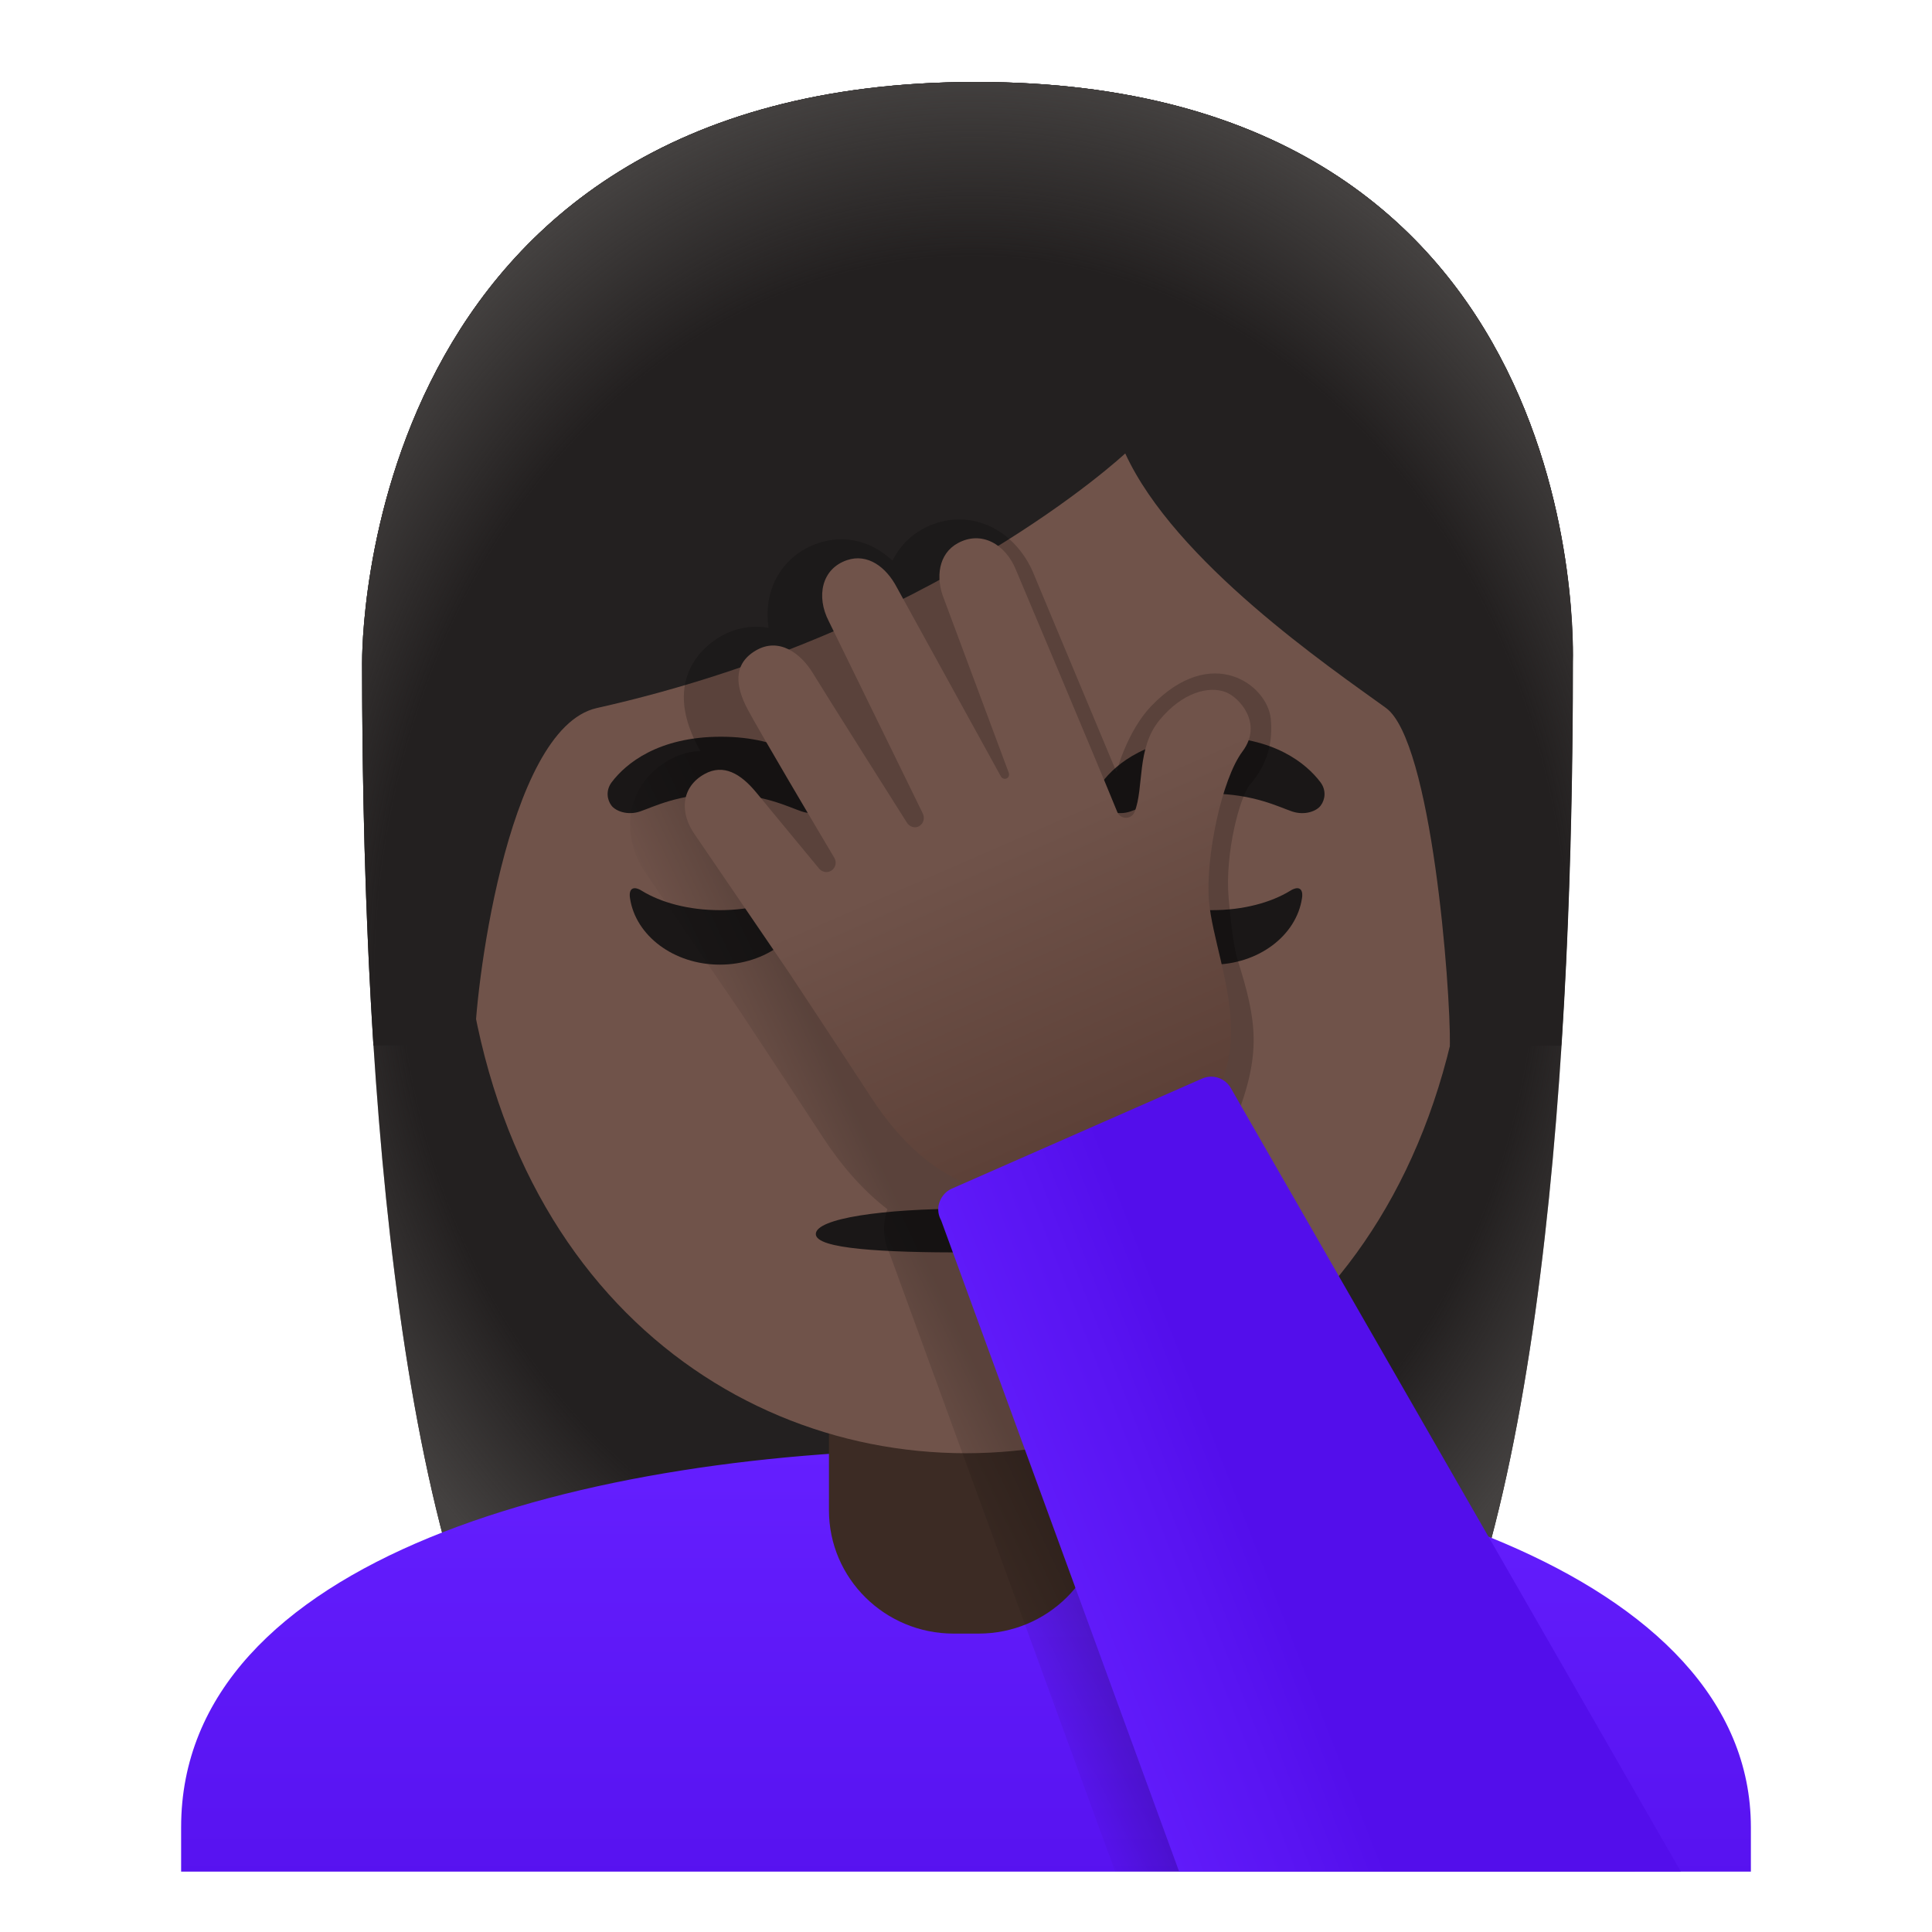 <svg viewBox="0 0 128 128" xmlns="http://www.w3.org/2000/svg">
  <defs>
    <linearGradient id="SVGID_2_" gradientTransform="matrix(1 0 0 -1 0 0)" gradientUnits="userSpaceOnUse" x1="69.985" x2="57.468" y1="-85.288" y2="-91.182">
      <stop offset="0.509" stop-color="#000000"/>
      <stop offset="1" stop-color="#000000" stop-opacity="0"/>
    </linearGradient>
    <linearGradient id="hand_1_" gradientTransform="matrix(1 0 0 -1 0 0)" gradientUnits="userSpaceOnUse" x1="57.76" x2="74.504" y1="-36.375" y2="-74.701">
      <stop offset="0.5" stop-color="#70534A"/>
      <stop offset="1" stop-color="#5C4037"/>
    </linearGradient>
    <linearGradient id="shirt_x5F_fill_2_" gradientTransform="matrix(1 0 0 -1 0 0)" gradientUnits="userSpaceOnUse" x1="67.094" x2="83.61" y1="-108.886" y2="-102.398">
      <stop offset="0" stop-color="#651FFF"/>
      <stop offset="0.705" stop-color="#5914F2"/>
      <stop offset="1" stop-color="#530EEB"/>
    </linearGradient>
    <linearGradient id="SVGID_1_" gradientTransform="matrix(1 0 0 -1 0 0)" gradientUnits="userSpaceOnUse" x1="64" x2="64" y1="-95.929" y2="-131.437">
      <stop offset="0" stop-color="#651FFF"/>
      <stop offset="0.705" stop-color="#5914F2"/>
      <stop offset="1" stop-color="#530EEB"/>
    </linearGradient>
    <radialGradient id="hairHighlights_2_" cx="64.096" cy="-51.254" gradientTransform="matrix(1 0 0 -1.19 0 0)" gradientUnits="userSpaceOnUse" r="47.532">
      <stop offset="0.794" stop-color="#444140" stop-opacity="0"/>
      <stop offset="1" stop-color="#444140"/>
    </radialGradient>
    <radialGradient id="hairHighlights_3_" cx="64.43" cy="-53.587" gradientTransform="matrix(1 0 0 -1.214 0 0)" gradientUnits="userSpaceOnUse" r="49.788">
      <stop offset="0.794" stop-color="#444140" stop-opacity="0"/>
      <stop offset="1" stop-color="#444140"/>
    </radialGradient>
  </defs>
  <path id="hair_10_" d="M64.67,5.43 C23.66,5.43 23.99,43.35 23.99,43.95 C23.99,68.51 25.87,103.2 35.7,116.85 C39.6,122.26 47.13,122.56 47.13,122.56 L64.1,122.53 L81.07,122.56 C81.07,122.56 88.6,122.26 92.5,116.85 C102.33,103.2 104.21,68.51 104.21,43.95 C104.2,43.35 105.67,5.43 64.67,5.43 Z" fill="#232020"/>
  <path id="hairHighlights_1_" d="M64.67,5.43 C23.66,5.43 23.99,43.35 23.99,43.95 C23.99,68.51 25.87,103.2 35.7,116.85 C39.6,122.26 47.13,122.56 47.13,122.56 L64.1,122.53 L81.07,122.56 C81.07,122.56 88.6,122.26 92.5,116.85 C102.33,103.2 104.21,68.51 104.21,43.95 C104.2,43.35 105.67,5.43 64.67,5.43 Z" fill="url(#hairHighlights_2_)"/>
  <path d="M64.13,96 C64.09,96 64.04,96 64,96 C38.51,96.03 12,103.28 12,121.06 L12,124 L13.5,124 L15,124 L113,124 L114.5,124 L116,124 L116,121.06 C116,104.3 89.74,96 64.13,96 Z" fill="url(#SVGID_1_)"/>
  <path d="M54.92,90.08 L54.92,100.06 C54.92,104.57 58.62,108.23 63.18,108.23 L64.83,108.23 C69.39,108.23 73.09,104.57 73.09,100.06 L73.09,90.08 L54.92,90.08 Z" fill="#3C2B24"/>
  <path id="head" d="M64.02,11.07 L64.02,11.07 L64.02,11.07 C46.62,11.06 30.49,29.67 30.48,56.45 C30.47,83.09 47.07,96.27 63.98,96.28 C80.89,96.29 97.51,83.13 97.52,56.49 C97.53,29.69 81.42,11.07 64.02,11.07 Z" fill="#70534A"/>
  <path d="M54.99,51.82 C54.06,50.59 51.92,48.81 47.76,48.81 C43.6,48.81 41.45,50.6 40.53,51.82 C40.12,52.36 40.22,52.99 40.51,53.37 C40.77,53.72 41.55,54.05 42.41,53.76 C43.27,53.47 44.95,52.6 47.76,52.58 C50.57,52.6 52.25,53.47 53.11,53.76 C53.97,54.05 54.75,53.73 55.01,53.37 C55.29,52.99 55.39,52.36 54.99,51.82 Z" fill="#1A1717"/>
  <path d="M87.48,51.82 C86.55,50.59 84.41,48.81 80.25,48.81 C76.09,48.81 73.94,50.6 73.02,51.82 C72.61,52.36 72.71,52.99 73,53.37 C73.26,53.72 74.04,54.05 74.9,53.76 C75.76,53.47 77.44,52.6 80.25,52.58 C83.06,52.6 84.74,53.47 85.6,53.76 C86.46,54.05 87.24,53.73 87.5,53.37 C87.79,52.99 87.89,52.36 87.48,51.82 Z" fill="#1A1717"/>
  <path id="nose" d="M67.81,68.06 C67.7,68.02 67.6,67.99 67.49,67.98 L60.5,67.98 C60.39,67.99 60.29,68.02 60.18,68.06 C59.55,68.32 59.2,68.97 59.5,69.67 C59.8,70.37 61.19,72.33 63.99,72.33 C66.79,72.33 68.19,70.37 68.48,69.67 C68.79,68.97 68.45,68.31 67.81,68.06 Z" fill="#33251F"/>
  <path d="M47.69,60.3 C45.63,60.3 43.79,59.8 42.51,59.01 C41.96,58.67 41.64,58.87 41.74,59.51 C42.11,61.99 44.64,63.91 47.69,63.91 C50.75,63.91 53.27,61.99 53.64,59.51 C53.74,58.87 53.42,58.67 52.87,59.01 C51.59,59.8 49.75,60.3 47.69,60.3 Z" fill="#1A1717"/>
  <path d="M80.31,60.3 C78.25,60.3 76.41,59.8 75.13,59.01 C74.58,58.67 74.26,58.87 74.36,59.51 C74.74,61.99 77.26,63.91 80.31,63.91 C83.36,63.91 85.89,61.99 86.26,59.51 C86.36,58.87 86.04,58.67 85.49,59.01 C84.21,59.8 82.36,60.3 80.31,60.3 Z" fill="#1A1717"/>
  <path id="mouth" d="M73.95,81.76 C73.95,82.77 69.49,82.98 64,82.98 C58.51,82.98 54.05,82.75 54.05,81.76 C54.05,80.72 58.51,80.08 64,80.08 C69.49,80.08 73.95,80.7 73.95,81.76 Z" fill="#1A1717"/>
  <path id="hair_5_" d="M64.67,5.43 C23.66,5.43 23.99,43.35 23.99,43.95 C23.99,51.71 24.18,60.48 24.74,69.27 L31.46,69.25 C31.4,66.33 33.45,48.28 39.54,46.91 C61.9,41.9 74.55,30.04 74.55,30.04 C77.84,37.22 88.13,44.23 91.82,46.9 C94.85,49.09 96.11,65.45 96.06,69.28 L103.43,69.28 C103.43,69.23 103.45,69.18 103.45,69.12 C104.01,60.37 104.19,51.66 104.19,43.95 C104.2,43.35 105.67,5.43 64.67,5.43 Z" fill="#232020"/>
  <path id="hairHighlights" d="M64.67,5.43 C23.66,5.43 23.99,43.35 23.99,43.95 C23.99,51.71 24.18,60.48 24.74,69.27 L31.46,69.25 C31.4,66.33 33.45,48.28 39.54,46.91 C61.9,41.9 74.55,30.04 74.55,30.04 C77.84,37.22 88.13,44.23 91.82,46.9 C94.85,49.09 96.11,65.45 96.06,69.28 L103.43,69.28 C103.43,69.23 103.45,69.18 103.45,69.12 C104.01,60.37 104.19,51.66 104.19,43.95 C104.2,43.35 105.67,5.43 64.67,5.43 Z" fill="url(#hairHighlights_3_)"/>
  <path d="M81.84,74.24 C83.59,69.81 83.28,67.67 82,63.61 C81.67,62.56 81.47,60.27 81.4,59.49 C81.14,56.51 82.16,52.74 82.81,51.99 C84,50.62 84.34,49.14 84.19,47.61 C83.97,45.39 80.3,42.6 76.28,46.77 C74.66,48.46 73.97,51.15 73.97,51.15 C72.16,46.84 68.99,39.22 68.58,38.25 L68.52,38.1 C67.87,36.47 66.64,35.22 65.17,34.7 C63.84,34.22 62.41,34.35 61.13,35.05 C60.25,35.53 59.56,36.27 59.13,37.15 C57.75,35.85 55.97,35.39 54.2,35.99 C52.81,36.46 51.75,37.45 51.22,38.77 C50.87,39.65 50.77,40.62 50.92,41.6 C49.83,41.4 48.7,41.6 47.68,42.2 C46.74,42.76 43.87,44.91 46.19,49.37 C46.24,49.47 46.31,49.6 46.4,49.75 C45.52,49.79 44.81,50.08 44.35,50.34 C43.05,51.06 42.16,52.21 41.86,53.59 C41.53,55.07 41.92,56.69 42.9,58.02 L49.08,67.08 C49.08,67.08 52.95,72.94 54.54,75.38 C55.81,77.32 57.23,78.91 58.79,80.11 C58.45,81.1 58.51,82.16 58.93,83.03 L73.88,124 L108.34,124 C108.34,124 81.85,74.25 81.84,74.24 Z" fill="url(#SVGID_2_)" opacity="0.2"/>
  <path id="hand" d="M81.19,45.85 C80.11,45.44 78.36,45.84 76.82,47.71 C75.28,49.58 75.81,52.17 75.17,53.79 C74.96,54.31 74.23,54.31 74.02,53.79 C72.62,50.35 67.32,37.78 67.32,37.78 C66.64,36.07 65.03,35.12 63.45,35.99 C62.19,36.68 61.96,38.25 62.54,39.68 L66.83,51.19 C66.89,51.34 66.83,51.51 66.7,51.57 L66.7,51.57 C66.56,51.64 66.38,51.58 66.3,51.42 L59.42,38.92 C58.71,37.56 57.48,36.65 56.12,37.11 C54.43,37.68 54.06,39.52 54.91,41.16 L61.13,53.88 C61.29,54.19 61.19,54.55 60.92,54.72 C60.92,54.72 60.91,54.72 60.91,54.73 C60.63,54.9 60.25,54.79 60.07,54.48 C60.07,54.48 54.61,45.85 53.85,44.59 C53.09,43.33 51.63,42.18 50.07,43.1 C48.51,44.02 48.76,45.52 49.52,46.97 C50.17,48.21 54.13,54.91 55.28,56.84 C55.45,57.13 55.36,57.5 55.08,57.68 L55.08,57.68 C54.82,57.85 54.47,57.79 54.27,57.55 L50.1,52.5 C49.07,51.25 47.93,50.59 46.68,51.28 C45.12,52.14 44.99,53.87 46.08,55.36 L52.28,64.45 C52.28,64.45 56.16,70.32 57.75,72.76 C61.94,79.18 66.37,79 67.27,79.02 C69.61,79.07 74.51,77.01 76.09,76.25 C84.92,72.01 80.5,64.31 80.1,59.72 C79.85,56.89 80.93,51.61 82.33,49.77 C83.69,47.93 82.11,46.19 81.19,45.85 Z" fill="url(#hand_1_)"/>
  <path id="shirt_x5F_fill_1_" d="M78.12,124 L62.37,80.9 C62.35,80.86 62.34,80.81 62.31,80.77 C62.13,80.4 62.11,79.98 62.26,79.6 C62.41,79.22 62.69,78.91 63.06,78.75 L79.64,71.46 C79.83,71.38 80.04,71.33 80.24,71.33 C80.8,71.33 81.31,71.64 81.57,72.13 L111.36,124 L78.12,124 Z" fill="url(#shirt_x5F_fill_2_)"/>
</svg>